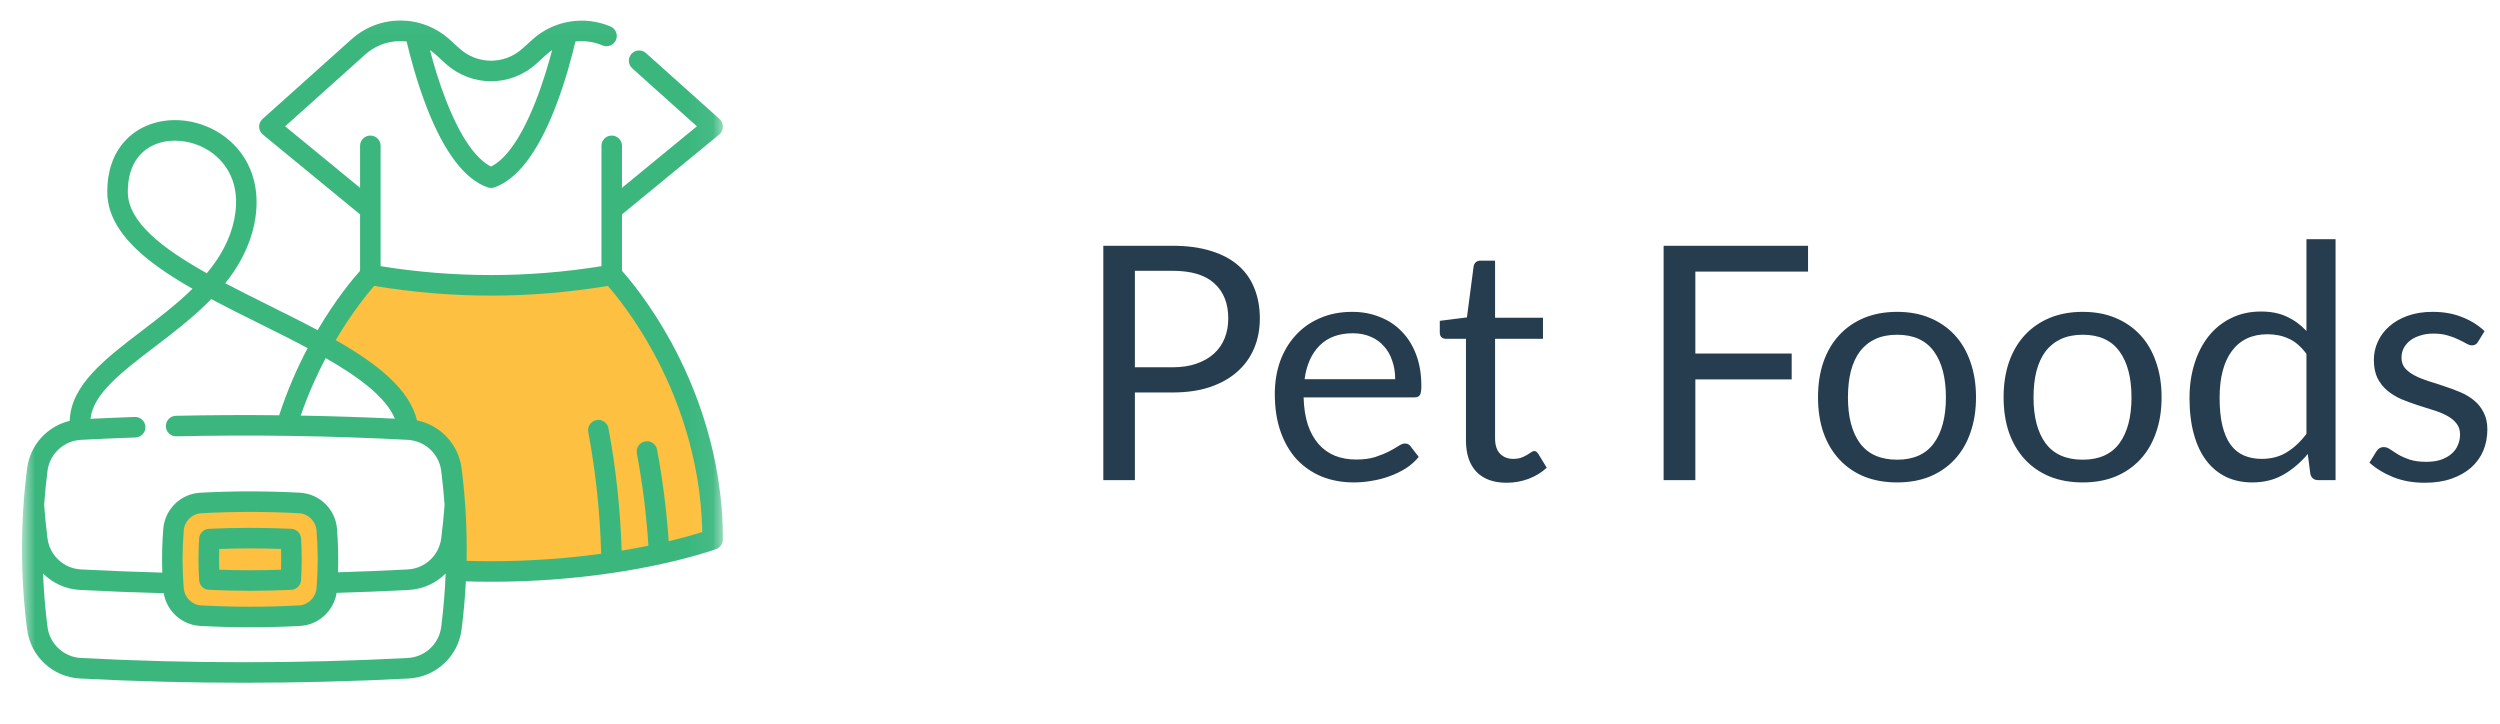 <svg width="107" height="31" viewBox="0 0 107 31" fill="none" xmlns="http://www.w3.org/2000/svg">
<g clip-path="url(#clip0_6511_7438)">
<g clip-path="url(#clip1_6511_7438)">
<g clip-path="url(#clip2_6511_7438)">
<mask id="mask0_6511_7438" style="mask-type:luminance" maskUnits="userSpaceOnUse" x="0" y="0" width="31" height="31">
<path d="M30.941 0.05H0.941V30.05H30.941V0.05Z" fill="white"/>
</mask>
<g mask="url(#mask0_6511_7438)">
<path d="M9.379 21.425C8.479 21.275 8.004 21.613 7.879 21.8L7.691 21.988C7.504 22.238 7.129 22.775 7.129 22.925V24.05C7.129 24.238 7.129 24.8 7.316 25.175C7.504 25.55 7.504 25.738 7.691 25.925C7.879 26.113 8.066 26.3 8.254 26.3C8.441 26.3 9.379 26.488 9.566 26.488H11.629C12.191 26.488 12.379 26.3 12.754 26.3C13.129 26.3 13.504 26.113 13.504 25.925C13.504 25.738 13.691 25.55 13.879 25.363C14.066 25.175 13.879 24.8 14.066 24.491C14.254 24.182 14.066 24.05 14.066 23.863V22.925C14.066 22.738 13.879 22.55 13.879 22.363C13.879 22.175 13.504 21.988 13.316 21.8C13.166 21.65 12.754 21.488 12.566 21.425C11.879 21.488 10.279 21.575 9.379 21.425Z" fill="#FDC040"/>
<path d="M26.066 11.675C23.366 12.725 18.191 12.113 15.941 11.675L15.379 12.05L14.441 13.55L13.879 14.863C14.479 15.012 16.254 16.55 17.066 17.3L17.629 18.425C18.979 18.575 19.316 19.738 19.316 20.3L19.504 24.238C22.054 24.988 27.941 23.8 30.566 23.113C30.716 22.812 30.129 19.613 29.816 18.05C29.066 15.8 27.004 12.863 26.066 11.675Z" fill="#FDC040"/>
<path d="M28.727 14.644C27.832 13.008 26.941 11.95 26.621 11.592V9.176L30.781 5.76C30.88 5.678 30.939 5.558 30.942 5.43C30.944 5.301 30.891 5.178 30.796 5.093L27.648 2.272C27.467 2.11 27.189 2.125 27.027 2.305C26.865 2.486 26.88 2.764 27.061 2.926L29.827 5.406L26.621 8.039V6.241C26.621 5.999 26.424 5.802 26.181 5.802C25.939 5.802 25.742 5.999 25.742 6.241L25.742 11.392C22.604 11.899 19.428 11.899 16.29 11.392V6.241C16.29 5.999 16.093 5.802 15.851 5.802C15.608 5.802 15.411 5.999 15.411 6.241V8.039L12.204 5.406L15.626 2.339C16.129 1.888 16.779 1.7 17.404 1.774C17.533 2.328 17.829 3.488 18.283 4.644C19.029 6.544 19.9 7.68 20.871 8.02C20.918 8.036 20.967 8.044 21.016 8.044C21.065 8.044 21.114 8.036 21.161 8.02C22.132 7.68 23.002 6.544 23.749 4.644C24.203 3.49 24.498 2.333 24.627 1.778C25.014 1.732 25.414 1.784 25.786 1.943C26.009 2.038 26.267 1.935 26.363 1.712C26.459 1.489 26.355 1.23 26.132 1.135C25.003 0.652 23.687 0.874 22.779 1.7L22.373 2.069C21.599 2.774 20.433 2.774 19.659 2.069L19.254 1.7C18.056 0.61 16.244 0.603 15.039 1.685L11.236 5.093C11.141 5.179 11.088 5.302 11.09 5.43C11.093 5.558 11.152 5.679 11.251 5.76L15.411 9.176V11.591C15.123 11.912 14.383 12.788 13.593 14.13C12.925 13.774 12.218 13.423 11.502 13.067C10.877 12.755 10.246 12.442 9.641 12.124C10.233 11.383 10.689 10.546 10.889 9.563C11.194 8.062 10.747 6.72 9.663 5.883C8.635 5.09 7.219 4.913 6.14 5.443C5.562 5.727 4.591 6.465 4.591 8.211C4.591 9.317 5.293 10.362 6.738 11.406C7.189 11.733 7.697 12.049 8.238 12.358C7.568 13.018 6.799 13.604 6.072 14.158C4.507 15.352 3.023 16.485 2.985 18.011C2.028 18.241 1.289 19.039 1.161 20.044C0.868 22.333 0.868 24.654 1.161 26.943C1.308 28.097 2.26 28.979 3.424 29.04C5.758 29.162 8.108 29.222 10.458 29.222C12.809 29.222 15.159 29.161 17.493 29.04C18.657 28.979 19.608 28.097 19.755 26.943C19.843 26.259 19.904 25.571 19.939 24.883C20.297 24.894 20.657 24.899 21.016 24.899C26.753 24.899 30.496 23.557 30.653 23.5C30.826 23.436 30.942 23.272 30.942 23.087C30.942 19.454 29.737 16.491 28.727 14.644ZM19.068 2.719C20.178 3.731 21.854 3.731 22.965 2.719L23.37 2.35C23.453 2.275 23.54 2.207 23.631 2.146C23.478 2.728 23.244 3.527 22.931 4.323C22.199 6.187 21.507 6.885 21.016 7.128C20.525 6.885 19.834 6.187 19.101 4.323C18.788 3.526 18.554 2.728 18.402 2.145C18.492 2.206 18.579 2.274 18.662 2.35L19.068 2.719ZM5.47 8.211C5.47 7.256 5.836 6.572 6.528 6.232C6.817 6.09 7.148 6.021 7.488 6.021C8.057 6.021 8.653 6.213 9.126 6.579C9.601 6.946 10.351 7.799 10.027 9.387C9.85 10.258 9.417 11.016 8.851 11.695C6.952 10.631 5.47 9.501 5.47 8.211ZM3.47 18.825C4.253 18.784 5.037 18.75 5.799 18.724C6.042 18.716 6.232 18.512 6.223 18.27C6.215 18.027 6.013 17.838 5.769 17.846C5.147 17.867 4.511 17.894 3.873 17.925C3.986 16.855 5.21 15.921 6.605 14.857C7.424 14.232 8.294 13.569 9.042 12.8C9.715 13.159 10.418 13.509 11.111 13.853C11.804 14.198 12.503 14.546 13.166 14.899C12.73 15.726 12.302 16.689 11.948 17.774C10.47 17.757 8.994 17.764 7.529 17.796C7.286 17.801 7.094 18.002 7.099 18.245C7.104 18.487 7.304 18.682 7.548 18.674C10.824 18.602 14.155 18.653 17.447 18.825C18.186 18.863 18.791 19.423 18.884 20.155C18.945 20.638 18.993 21.122 19.028 21.606C18.992 22.093 18.944 22.575 18.884 23.042C18.791 23.774 18.186 24.334 17.446 24.372C16.451 24.424 15.452 24.464 14.466 24.494C14.487 23.873 14.473 23.25 14.424 22.633C14.357 21.798 13.68 21.135 12.849 21.089C11.427 21.012 9.985 21.011 8.563 21.089C7.732 21.135 7.055 21.798 6.988 22.633C6.938 23.255 6.925 23.883 6.946 24.508C5.789 24.477 4.622 24.432 3.47 24.372C2.73 24.334 2.126 23.774 2.033 23.042C1.974 22.581 1.925 22.099 1.889 21.611C1.923 21.125 1.971 20.639 2.033 20.155C2.126 19.423 2.731 18.863 3.47 18.825ZM13.939 15.326C15.363 16.14 16.513 16.993 16.9 17.919C15.56 17.855 14.215 17.811 12.871 17.787C13.188 16.869 13.56 16.044 13.939 15.326ZM13.548 25.174C13.515 25.573 13.194 25.889 12.801 25.911C11.411 25.987 10.001 25.987 8.611 25.911C8.217 25.889 7.896 25.573 7.864 25.174C7.798 24.355 7.798 23.523 7.864 22.704C7.896 22.305 8.217 21.988 8.611 21.967C9.306 21.929 10.006 21.91 10.706 21.91C11.406 21.91 12.106 21.929 12.801 21.967C13.194 21.988 13.515 22.305 13.548 22.704C13.614 23.523 13.614 24.355 13.548 25.174ZM17.447 28.162C12.81 28.404 8.107 28.404 3.47 28.162C2.731 28.123 2.126 27.563 2.033 26.831C1.936 26.072 1.873 25.309 1.842 24.546C2.252 24.956 2.808 25.218 3.424 25.25C4.611 25.312 5.814 25.358 7.006 25.389C7.135 26.155 7.781 26.746 8.563 26.789C9.274 26.828 9.99 26.847 10.706 26.847C11.422 26.847 12.138 26.828 12.849 26.789C13.636 26.746 14.284 26.148 14.408 25.375C15.427 25.345 16.462 25.303 17.492 25.25C18.108 25.218 18.665 24.956 19.074 24.545C19.044 25.309 18.981 26.072 18.884 26.831C18.791 27.564 18.186 28.123 17.447 28.162ZM28.62 23.164C28.53 21.843 28.363 20.526 28.122 19.244C28.077 19.005 27.848 18.848 27.609 18.893C27.37 18.937 27.213 19.167 27.258 19.406C27.501 20.698 27.666 22.025 27.752 23.356C27.413 23.426 27.029 23.498 26.605 23.568C26.552 21.8 26.363 20.041 26.042 18.329C25.997 18.091 25.768 17.934 25.529 17.978C25.291 18.023 25.134 18.253 25.178 18.491C25.497 20.192 25.682 21.942 25.73 23.7C24.419 23.88 22.819 24.02 21.016 24.02C20.667 24.02 20.317 24.015 19.97 24.004C19.995 22.682 19.924 21.358 19.756 20.044C19.624 19.009 18.845 18.194 17.847 17.993C17.524 16.65 16.146 15.571 14.368 14.557C15.071 13.368 15.728 12.566 16.015 12.237C17.675 12.513 19.346 12.652 21.016 12.652C22.687 12.652 24.357 12.513 26.017 12.237C26.347 12.614 27.163 13.611 27.97 15.093C28.895 16.79 29.993 19.48 30.059 22.771C29.773 22.861 29.283 23.006 28.62 23.164Z" fill="#3BB77E"/>
<path d="M12.468 22.633C11.881 22.606 11.288 22.592 10.705 22.592C10.122 22.592 9.528 22.606 8.941 22.633C8.717 22.644 8.537 22.822 8.523 23.046C8.487 23.638 8.487 24.239 8.523 24.832C8.537 25.056 8.717 25.234 8.941 25.244C9.528 25.272 10.121 25.286 10.705 25.286C11.289 25.286 11.882 25.272 12.468 25.244C12.693 25.234 12.873 25.056 12.886 24.832C12.922 24.239 12.922 23.638 12.886 23.046C12.873 22.822 12.693 22.644 12.468 22.633ZM12.028 24.383C11.144 24.415 10.265 24.415 9.382 24.383C9.373 24.087 9.373 23.791 9.382 23.495C10.266 23.463 11.144 23.463 12.028 23.495C12.037 23.791 12.037 24.087 12.028 24.383Z" fill="#3BB77E"/>
</g>
</g>
</g>
</g>
<path d="M50.183 15.72C50.571 15.72 50.911 15.669 51.205 15.566C51.504 15.463 51.754 15.321 51.954 15.139C52.16 14.952 52.314 14.731 52.416 14.474C52.519 14.217 52.57 13.935 52.57 13.627C52.57 12.988 52.372 12.488 51.975 12.129C51.583 11.77 50.986 11.59 50.183 11.59H48.573V15.72H50.183ZM50.183 10.519C50.818 10.519 51.369 10.594 51.835 10.743C52.307 10.888 52.696 11.095 53.004 11.366C53.312 11.637 53.541 11.963 53.69 12.346C53.844 12.729 53.921 13.156 53.921 13.627C53.921 14.094 53.84 14.521 53.676 14.908C53.513 15.295 53.273 15.629 52.955 15.909C52.643 16.189 52.253 16.408 51.786 16.567C51.324 16.721 50.79 16.798 50.183 16.798H48.573V20.55H47.222V10.519H50.183ZM59.714 16.231C59.714 15.942 59.672 15.678 59.587 15.44C59.508 15.197 59.389 14.99 59.23 14.817C59.077 14.64 58.888 14.504 58.663 14.411C58.44 14.313 58.185 14.264 57.901 14.264C57.303 14.264 56.83 14.439 56.48 14.789C56.134 15.134 55.919 15.615 55.836 16.231H59.714ZM60.721 19.556C60.568 19.743 60.383 19.906 60.169 20.046C59.954 20.181 59.723 20.293 59.475 20.382C59.233 20.471 58.981 20.536 58.719 20.578C58.458 20.625 58.199 20.648 57.943 20.648C57.453 20.648 57 20.566 56.584 20.403C56.174 20.235 55.817 19.992 55.514 19.675C55.215 19.353 54.981 18.956 54.813 18.485C54.645 18.014 54.562 17.472 54.562 16.861C54.562 16.366 54.636 15.904 54.785 15.475C54.94 15.046 55.159 14.675 55.444 14.362C55.728 14.045 56.076 13.797 56.486 13.62C56.897 13.438 57.359 13.347 57.873 13.347C58.297 13.347 58.689 13.419 59.048 13.564C59.413 13.704 59.725 13.909 59.986 14.18C60.252 14.446 60.46 14.777 60.609 15.174C60.759 15.566 60.834 16.014 60.834 16.518C60.834 16.714 60.812 16.845 60.77 16.91C60.728 16.975 60.649 17.008 60.532 17.008H55.794C55.807 17.456 55.868 17.846 55.975 18.177C56.087 18.508 56.242 18.786 56.438 19.01C56.633 19.229 56.867 19.395 57.138 19.507C57.408 19.614 57.712 19.668 58.047 19.668C58.36 19.668 58.629 19.633 58.852 19.563C59.081 19.488 59.277 19.409 59.441 19.325C59.604 19.241 59.739 19.164 59.846 19.094C59.959 19.019 60.054 18.982 60.133 18.982C60.236 18.982 60.316 19.022 60.371 19.101L60.721 19.556ZM64.486 20.662C63.926 20.662 63.495 20.506 63.191 20.193C62.893 19.88 62.743 19.43 62.743 18.842V14.502H61.889C61.815 14.502 61.752 14.481 61.7 14.439C61.649 14.392 61.623 14.322 61.623 14.229V13.732L62.785 13.585L63.072 11.394C63.086 11.324 63.117 11.268 63.163 11.226C63.215 11.179 63.28 11.156 63.359 11.156H63.989V13.599H66.04V14.502H63.989V18.758C63.989 19.057 64.062 19.278 64.206 19.423C64.351 19.568 64.538 19.64 64.766 19.64C64.897 19.64 65.009 19.624 65.102 19.591C65.2 19.554 65.284 19.514 65.354 19.472C65.424 19.43 65.483 19.393 65.529 19.36C65.581 19.323 65.625 19.304 65.662 19.304C65.728 19.304 65.786 19.344 65.837 19.423L66.201 20.018C65.987 20.219 65.728 20.377 65.424 20.494C65.121 20.606 64.808 20.662 64.486 20.662ZM72.561 11.625V15.132H76.684V16.238H72.561V20.55H71.203V10.519H77.384V11.625H72.561ZM81.199 13.347C81.717 13.347 82.183 13.433 82.599 13.606C83.014 13.779 83.369 14.024 83.663 14.341C83.957 14.658 84.181 15.043 84.335 15.496C84.493 15.944 84.573 16.446 84.573 17.001C84.573 17.561 84.493 18.065 84.335 18.513C84.181 18.961 83.957 19.344 83.663 19.661C83.369 19.978 83.014 20.223 82.599 20.396C82.183 20.564 81.717 20.648 81.199 20.648C80.676 20.648 80.205 20.564 79.785 20.396C79.369 20.223 79.015 19.978 78.721 19.661C78.427 19.344 78.2 18.961 78.042 18.513C77.888 18.065 77.811 17.561 77.811 17.001C77.811 16.446 77.888 15.944 78.042 15.496C78.2 15.043 78.427 14.658 78.721 14.341C79.015 14.024 79.369 13.779 79.785 13.606C80.205 13.433 80.676 13.347 81.199 13.347ZM81.199 19.675C81.899 19.675 82.421 19.442 82.767 18.975C83.112 18.504 83.285 17.848 83.285 17.008C83.285 16.163 83.112 15.505 82.767 15.034C82.421 14.563 81.899 14.327 81.199 14.327C80.844 14.327 80.534 14.388 80.268 14.509C80.006 14.63 79.787 14.805 79.61 15.034C79.437 15.263 79.306 15.545 79.218 15.881C79.134 16.212 79.092 16.588 79.092 17.008C79.092 17.848 79.264 18.504 79.61 18.975C79.96 19.442 80.489 19.675 81.199 19.675ZM89.142 13.347C89.66 13.347 90.127 13.433 90.542 13.606C90.957 13.779 91.312 14.024 91.606 14.341C91.9 14.658 92.124 15.043 92.278 15.496C92.437 15.944 92.516 16.446 92.516 17.001C92.516 17.561 92.437 18.065 92.278 18.513C92.124 18.961 91.9 19.344 91.606 19.661C91.312 19.978 90.957 20.223 90.542 20.396C90.127 20.564 89.66 20.648 89.142 20.648C88.619 20.648 88.148 20.564 87.728 20.396C87.313 20.223 86.958 19.978 86.664 19.661C86.37 19.344 86.144 18.961 85.985 18.513C85.831 18.065 85.754 17.561 85.754 17.001C85.754 16.446 85.831 15.944 85.985 15.496C86.144 15.043 86.37 14.658 86.664 14.341C86.958 14.024 87.313 13.779 87.728 13.606C88.148 13.433 88.619 13.347 89.142 13.347ZM89.142 19.675C89.842 19.675 90.365 19.442 90.71 18.975C91.055 18.504 91.228 17.848 91.228 17.008C91.228 16.163 91.055 15.505 90.71 15.034C90.365 14.563 89.842 14.327 89.142 14.327C88.787 14.327 88.477 14.388 88.211 14.509C87.95 14.63 87.73 14.805 87.553 15.034C87.38 15.263 87.25 15.545 87.161 15.881C87.077 16.212 87.035 16.588 87.035 17.008C87.035 17.848 87.208 18.504 87.553 18.975C87.903 19.442 88.433 19.675 89.142 19.675ZM98.716 15.146C98.483 14.833 98.231 14.616 97.96 14.495C97.69 14.369 97.386 14.306 97.05 14.306C96.392 14.306 95.886 14.542 95.531 15.013C95.177 15.484 94.999 16.156 94.999 17.029C94.999 17.491 95.039 17.888 95.118 18.219C95.198 18.546 95.314 18.816 95.468 19.031C95.622 19.241 95.811 19.395 96.035 19.493C96.259 19.591 96.514 19.64 96.798 19.64C97.209 19.64 97.566 19.547 97.869 19.36C98.177 19.173 98.46 18.91 98.716 18.569V15.146ZM99.962 10.239V20.55H99.22C99.043 20.55 98.931 20.464 98.884 20.291L98.772 19.43C98.469 19.794 98.124 20.088 97.736 20.312C97.349 20.536 96.901 20.648 96.392 20.648C95.986 20.648 95.618 20.571 95.286 20.417C94.955 20.258 94.673 20.027 94.439 19.724C94.206 19.421 94.026 19.043 93.9 18.59C93.774 18.137 93.711 17.617 93.711 17.029C93.711 16.506 93.781 16.021 93.921 15.573C94.061 15.12 94.262 14.728 94.523 14.397C94.785 14.066 95.104 13.807 95.482 13.62C95.865 13.429 96.294 13.333 96.77 13.333C97.204 13.333 97.575 13.408 97.883 13.557C98.196 13.702 98.474 13.905 98.716 14.166V10.239H99.962ZM106.06 14.628C106.004 14.731 105.918 14.782 105.801 14.782C105.731 14.782 105.652 14.756 105.563 14.705C105.475 14.654 105.365 14.598 105.234 14.537C105.108 14.472 104.957 14.413 104.779 14.362C104.602 14.306 104.392 14.278 104.149 14.278C103.939 14.278 103.75 14.306 103.582 14.362C103.414 14.413 103.27 14.486 103.148 14.579C103.032 14.672 102.941 14.782 102.875 14.908C102.815 15.029 102.784 15.162 102.784 15.307C102.784 15.489 102.836 15.641 102.938 15.762C103.046 15.883 103.186 15.988 103.358 16.077C103.531 16.166 103.727 16.245 103.946 16.315C104.166 16.38 104.39 16.453 104.618 16.532C104.852 16.607 105.078 16.691 105.297 16.784C105.517 16.877 105.713 16.994 105.885 17.134C106.058 17.274 106.196 17.447 106.298 17.652C106.406 17.853 106.459 18.095 106.459 18.38C106.459 18.707 106.401 19.01 106.284 19.29C106.168 19.565 105.995 19.806 105.766 20.011C105.538 20.212 105.258 20.37 104.926 20.487C104.595 20.604 104.212 20.662 103.778 20.662C103.284 20.662 102.836 20.583 102.434 20.424C102.033 20.261 101.692 20.053 101.412 19.801L101.706 19.325C101.744 19.264 101.788 19.218 101.839 19.185C101.891 19.152 101.956 19.136 102.035 19.136C102.119 19.136 102.208 19.169 102.301 19.234C102.395 19.299 102.507 19.372 102.637 19.451C102.773 19.53 102.936 19.603 103.127 19.668C103.319 19.733 103.557 19.766 103.841 19.766C104.084 19.766 104.296 19.736 104.478 19.675C104.66 19.61 104.812 19.523 104.933 19.416C105.055 19.309 105.143 19.185 105.199 19.045C105.26 18.905 105.29 18.756 105.29 18.597C105.29 18.401 105.237 18.24 105.129 18.114C105.027 17.983 104.889 17.874 104.716 17.785C104.544 17.692 104.345 17.612 104.121 17.547C103.902 17.477 103.676 17.405 103.442 17.33C103.214 17.255 102.987 17.171 102.763 17.078C102.544 16.98 102.348 16.859 102.175 16.714C102.003 16.569 101.863 16.392 101.755 16.182C101.653 15.967 101.601 15.708 101.601 15.405C101.601 15.134 101.657 14.875 101.769 14.628C101.881 14.376 102.045 14.157 102.259 13.97C102.474 13.779 102.738 13.627 103.05 13.515C103.363 13.403 103.72 13.347 104.121 13.347C104.588 13.347 105.006 13.422 105.374 13.571C105.748 13.716 106.07 13.916 106.34 14.173L106.06 14.628Z" fill="#253D4E"/>
<defs>
<clipPath id="clip0_6511_7438">
<rect width="30" height="30" fill="white" transform="translate(0.941 0.05)"/>
</clipPath>
<clipPath id="clip1_6511_7438">
<rect width="30" height="30" fill="white" transform="translate(0.941 0.05)"/>
</clipPath>
<clipPath id="clip2_6511_7438">
<rect width="30" height="30" fill="white" transform="translate(0.941 0.05)"/>
</clipPath>
</defs>
</svg>
